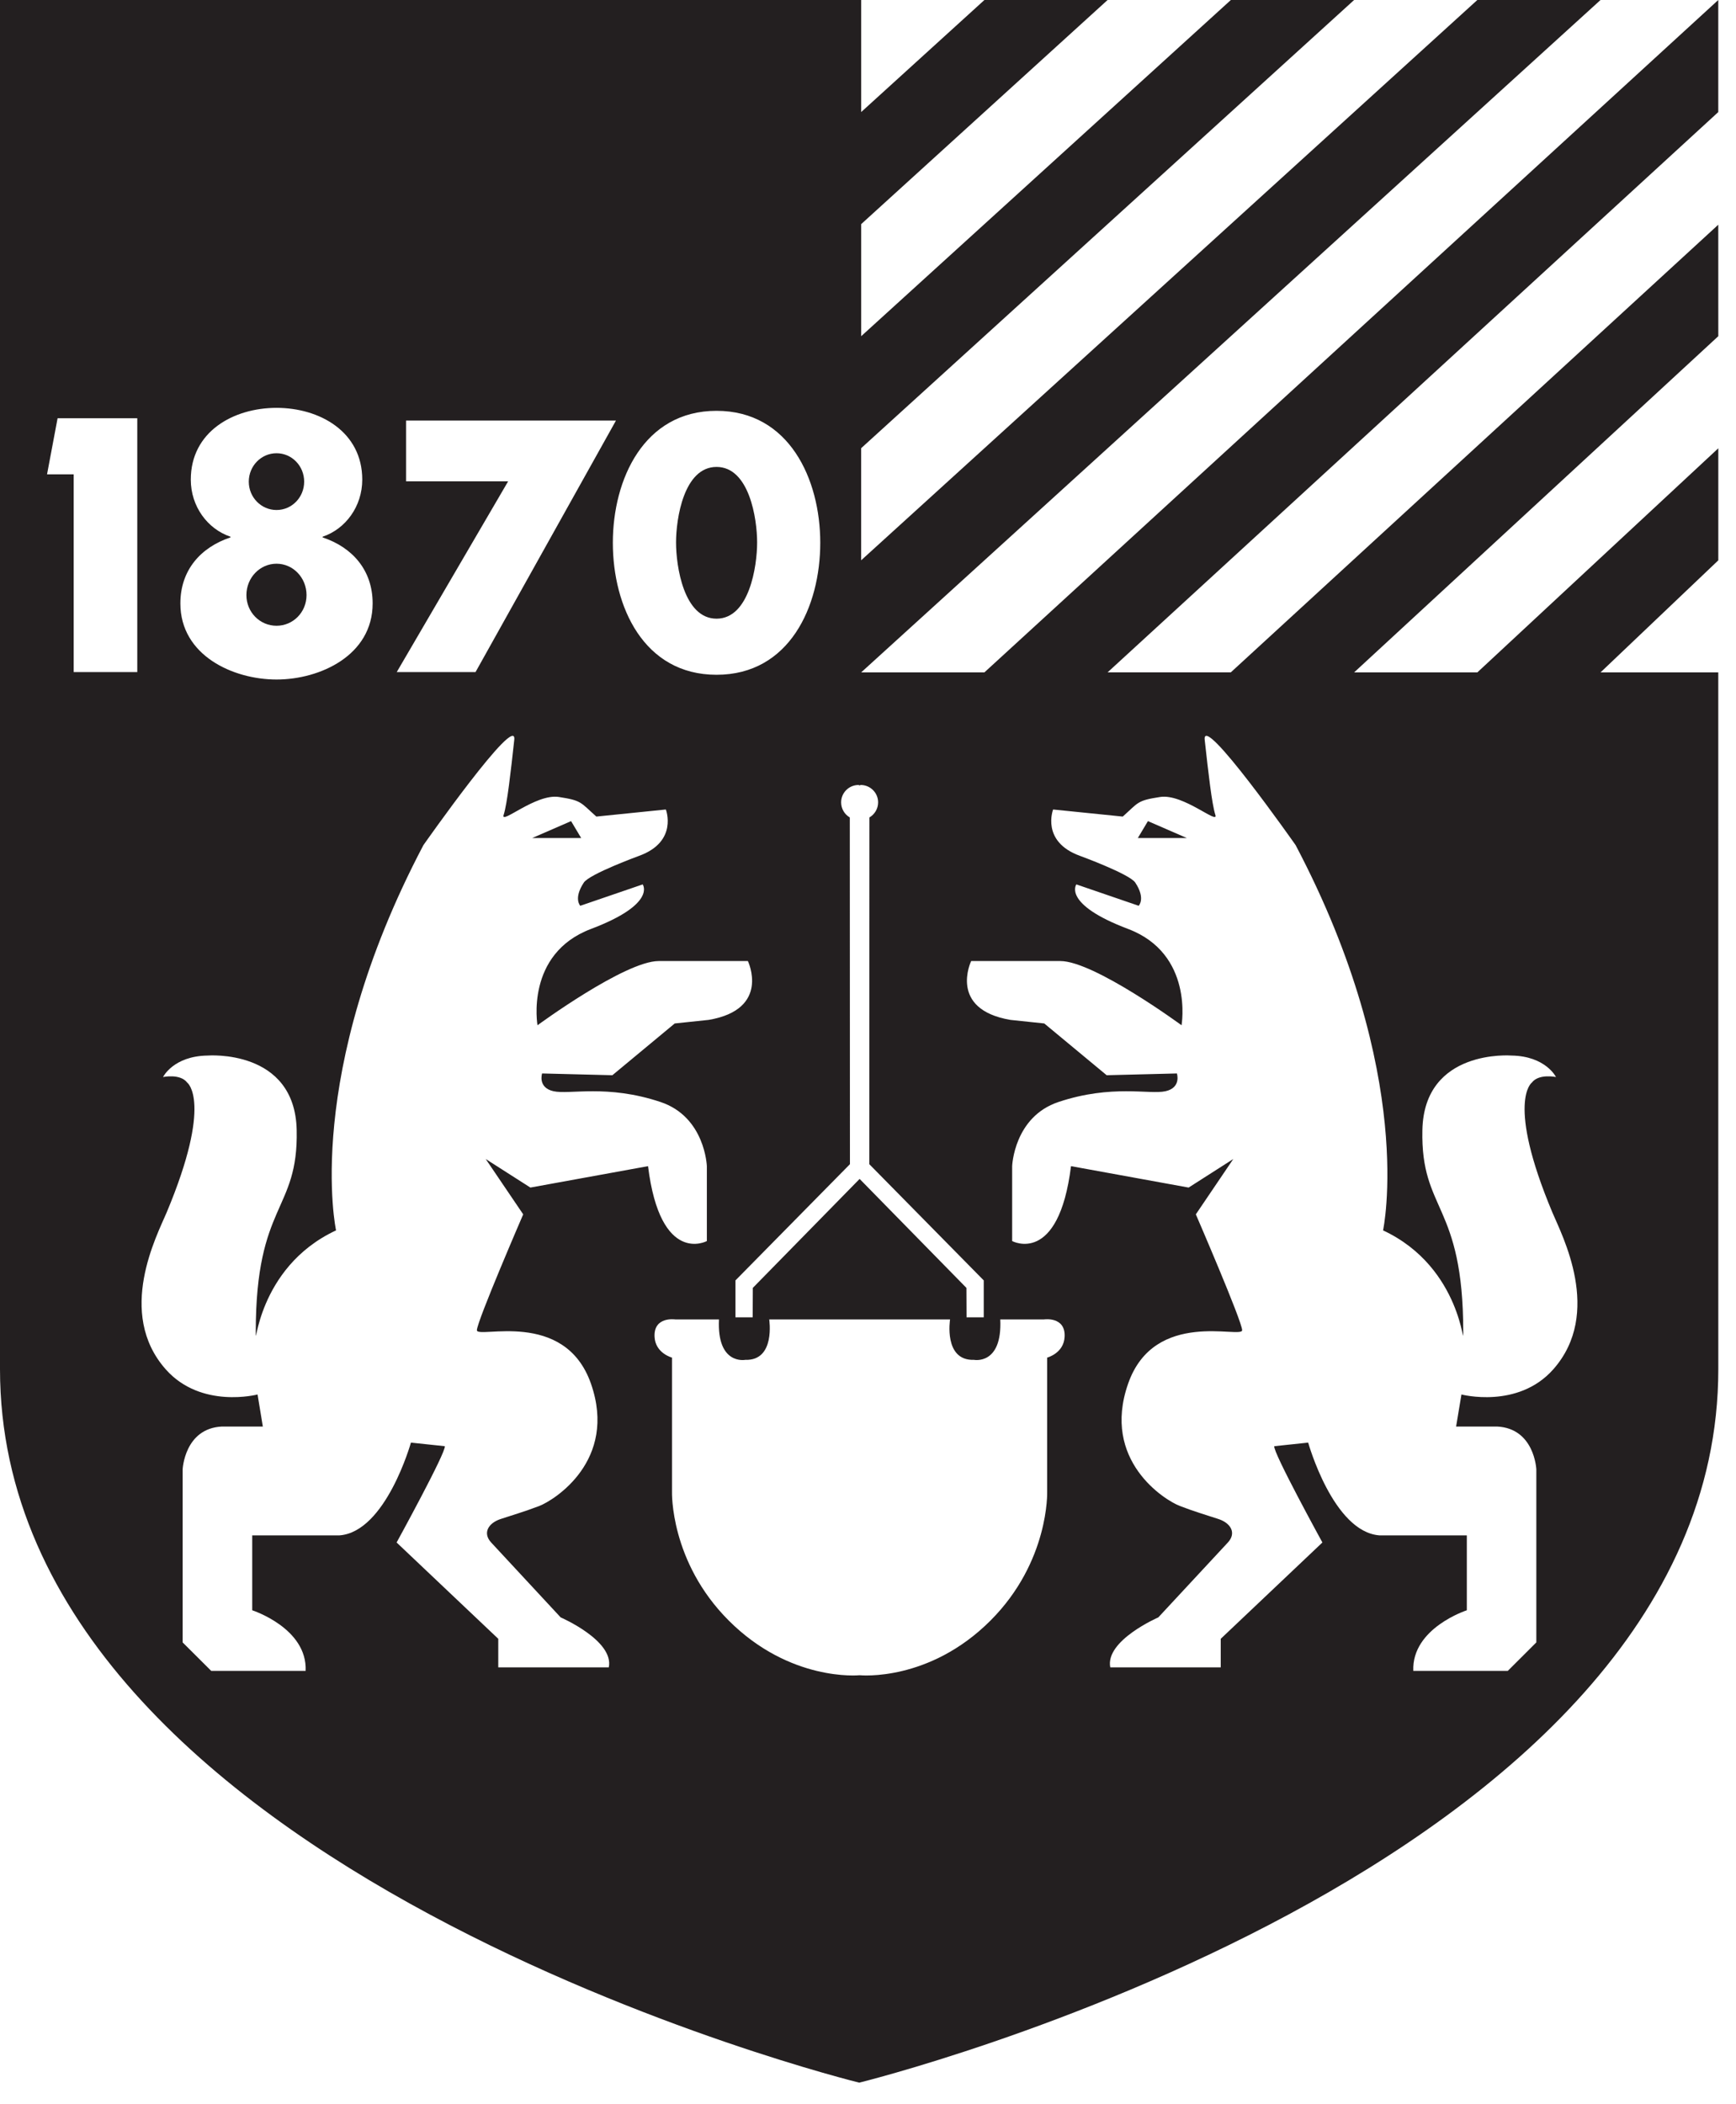 <svg width="52" height="63" viewBox="0 0 52 63" fill="none" xmlns="http://www.w3.org/2000/svg">
<path d="M8.283 16.88C7.783 16.88 7.381 17.301 7.381 17.82C7.381 18.331 7.783 18.738 8.283 18.738C8.781 18.738 9.182 18.331 9.182 17.82C9.182 17.301 8.781 16.88 8.283 16.88Z" fill="#231F20"/>
<path d="M8.283 15.272C8.743 15.272 9.111 14.892 9.111 14.423C9.111 13.953 8.743 13.572 8.283 13.572C7.824 13.572 7.452 13.953 7.452 14.423C7.452 14.892 7.824 15.272 8.283 15.272Z" fill="#231F20"/>
<path d="M21.463 13.982C20.482 13.982 20.25 15.535 20.25 16.244C20.25 16.954 20.482 18.526 21.463 18.526C22.445 18.526 22.679 16.954 22.679 16.244C22.679 15.535 22.445 13.982 21.463 13.982Z" fill="#231F20"/>
<path d="M15.94 25.095H17.409L17.106 24.588L15.94 25.095Z" fill="#231F20"/>
<path d="M41.428 36.843C43.83 37.964 43.83 40.563 43.83 39.887C43.83 36.014 42.553 36.287 42.606 33.841C42.656 31.397 45.274 31.608 45.274 31.608C46.3 31.623 46.608 32.251 46.608 32.251C46.608 32.251 46.092 32.142 45.883 32.42C45.883 32.42 45.106 32.984 46.501 36.309C46.782 36.979 48.022 39.316 46.525 41.006C45.465 42.2 43.776 41.757 43.776 41.757C43.67 42.397 43.616 42.717 43.616 42.717H44.844C45.967 42.772 46.019 44 46.019 44V49.181L45.164 50.034H42.334C42.283 48.752 43.937 48.219 43.937 48.219V45.976H41.318C39.931 45.869 39.185 43.198 39.185 43.198L38.17 43.306C38.116 43.467 39.611 46.189 39.611 46.189L36.566 49.073V49.928H33.257C33.097 49.125 34.696 48.432 34.696 48.432L36.78 46.189C37.046 45.9 36.86 45.606 36.499 45.487C36.103 45.357 35.785 45.266 35.34 45.095C34.888 44.923 32.987 43.733 33.791 41.435C34.577 39.179 37.207 40.101 37.207 39.833C37.207 39.569 35.82 36.363 35.82 36.363L36.942 34.706L35.604 35.561L32.081 34.92C31.707 37.912 30.318 37.163 30.318 37.163V34.92C30.318 34.92 30.37 33.444 31.707 32.998C33.309 32.464 34.431 32.784 34.911 32.676C35.392 32.569 35.253 32.144 35.253 32.144L33.149 32.197L31.28 30.647L30.264 30.54C28.394 30.221 29.09 28.778 29.09 28.778H31.761C32.773 28.778 35.392 30.701 35.392 30.701C35.392 30.701 35.766 28.565 33.791 27.817C31.813 27.07 32.241 26.483 32.241 26.483L34.108 27.123C34.108 27.123 34.324 26.909 34.005 26.428C33.832 26.17 32.346 25.627 32.346 25.627C31.172 25.2 31.545 24.24 31.545 24.24L33.631 24.452C34.108 24.026 34.055 23.972 34.751 23.865C35.444 23.758 36.514 24.72 36.404 24.399C36.3 24.079 36.192 23.117 36.086 22.156C35.991 21.293 38.809 25.307 38.809 25.307C42.44 32.197 41.428 36.843 41.428 36.843V36.843ZM31.367 40.653V44.67C31.367 44.67 31.434 46.762 29.668 48.528C27.833 50.363 25.78 50.167 25.749 50.164C25.718 50.167 23.667 50.363 21.83 48.528C20.062 46.762 20.129 44.67 20.129 44.67V40.653C20.129 40.653 19.631 40.523 19.607 40.032C19.574 39.411 20.228 39.51 20.228 39.51H21.536C21.471 40.884 22.323 40.72 22.323 40.72C23.236 40.752 23.041 39.51 23.041 39.51H28.458C28.458 39.51 28.258 40.752 29.175 40.72C29.175 40.72 30.025 40.884 29.962 39.51H31.27C31.27 39.51 31.923 39.411 31.889 40.032C31.865 40.523 31.367 40.653 31.367 40.653ZM15.672 36.363C15.672 36.363 14.285 39.569 14.285 39.833C14.285 40.101 16.915 39.179 17.702 41.435C18.503 43.733 16.602 44.923 16.155 45.095C15.706 45.266 15.388 45.357 14.994 45.487C14.634 45.606 14.447 45.9 14.712 46.189L16.794 48.432C16.794 48.432 18.398 49.125 18.236 49.928H14.925V49.073L11.88 46.189C11.88 46.189 13.375 43.467 13.323 43.306L12.309 43.198C12.309 43.198 11.56 45.869 10.172 45.976H7.555V48.219C7.555 48.219 9.21 48.752 9.155 50.034H6.327L5.471 49.181V44C5.471 44 5.526 42.772 6.647 42.717H7.873C7.873 42.717 7.821 42.397 7.715 41.757C7.715 41.757 6.026 42.2 4.966 41.006C3.468 39.316 4.709 36.979 4.991 36.309C6.385 32.984 5.609 32.42 5.609 32.42C5.401 32.142 4.884 32.251 4.884 32.251C4.884 32.251 5.191 31.623 6.218 31.608C6.218 31.608 8.835 31.397 8.887 33.841C8.939 36.287 7.661 36.014 7.661 39.887C7.661 40.563 7.661 37.964 10.066 36.843C10.066 36.843 9.053 32.197 12.683 25.307C12.683 25.307 15.501 21.293 15.404 22.156C15.299 23.117 15.191 24.079 15.087 24.399C14.979 24.72 16.047 23.758 16.74 23.865C17.434 23.972 17.382 24.026 17.863 24.452L19.945 24.24C19.945 24.24 20.319 25.2 19.146 25.627C19.146 25.627 17.659 26.17 17.488 26.428C17.17 26.909 17.382 27.123 17.382 27.123L19.251 26.483C19.251 26.483 19.678 27.07 17.702 27.817C15.724 28.565 16.1 30.701 16.1 30.701C16.1 30.701 18.718 28.778 19.731 28.778H22.402C22.402 28.778 23.096 30.221 21.229 30.54L20.211 30.647L18.343 32.197L16.238 32.144C16.238 32.144 16.1 32.569 16.579 32.676C17.06 32.784 18.182 32.464 19.783 32.998C21.123 33.444 21.173 34.92 21.173 34.92V37.163C21.173 37.163 19.783 37.912 19.411 34.92L15.887 35.561L14.549 34.706L15.672 36.363ZM4.112 20.125H2.207V14.204H1.409L1.725 12.524H4.112V20.125ZM5.715 14.363C5.715 12.924 6.993 12.213 8.284 12.213C9.571 12.213 10.851 12.924 10.851 14.363C10.851 15.163 10.352 15.841 9.663 16.072V16.092C10.563 16.392 11.162 17.08 11.162 18.069C11.162 19.628 9.582 20.348 8.284 20.348C6.982 20.348 5.403 19.628 5.403 18.069C5.403 17.08 6.003 16.392 6.904 16.092V16.072C6.215 15.841 5.715 15.163 5.715 14.363V14.363ZM12.163 14.413V12.593H18.451L14.244 20.125H11.884L15.221 14.413H12.163ZM21.463 12.302C23.64 12.302 24.57 14.351 24.57 16.254C24.57 18.158 23.649 20.206 21.463 20.206C19.279 20.206 18.357 18.158 18.357 16.254C18.357 14.351 19.288 12.302 21.463 12.302ZM25.715 23.506C25.728 23.506 25.736 23.518 25.749 23.52C25.762 23.518 25.769 23.506 25.783 23.506C26.068 23.506 26.303 23.739 26.303 24.026C26.303 24.219 26.197 24.387 26.044 24.477L26.043 24.486L26.039 34.861L29.467 38.341V39.447H28.952L28.948 38.565L25.749 35.302L22.55 38.565L22.546 39.447H22.03V38.341L25.459 34.861L25.455 24.486L25.453 24.477C25.3 24.387 25.195 24.219 25.195 24.026C25.195 23.739 25.429 23.506 25.715 23.506V23.506ZM51.468 6.73L36.868 20.133H33.177L51.469 3.356L51.469 0L29.486 20.135H25.795L47.942 0H44.252L25.795 16.778V13.421L40.561 0H36.869L25.796 10.067V6.711L33.177 0H29.487L25.796 3.355V0H0V40.999C0 56.05 25.737 62.364 25.737 62.364C25.737 62.364 51.47 56.051 51.47 40.999L51.469 20.134H47.943L51.47 16.779V13.424L44.253 20.134H40.562L51.47 10.067L51.469 6.731" fill="#231F20"/>
<path d="M35.551 25.095H34.082L34.385 24.588L35.551 25.095Z" fill="#231F20"/>
</svg>
